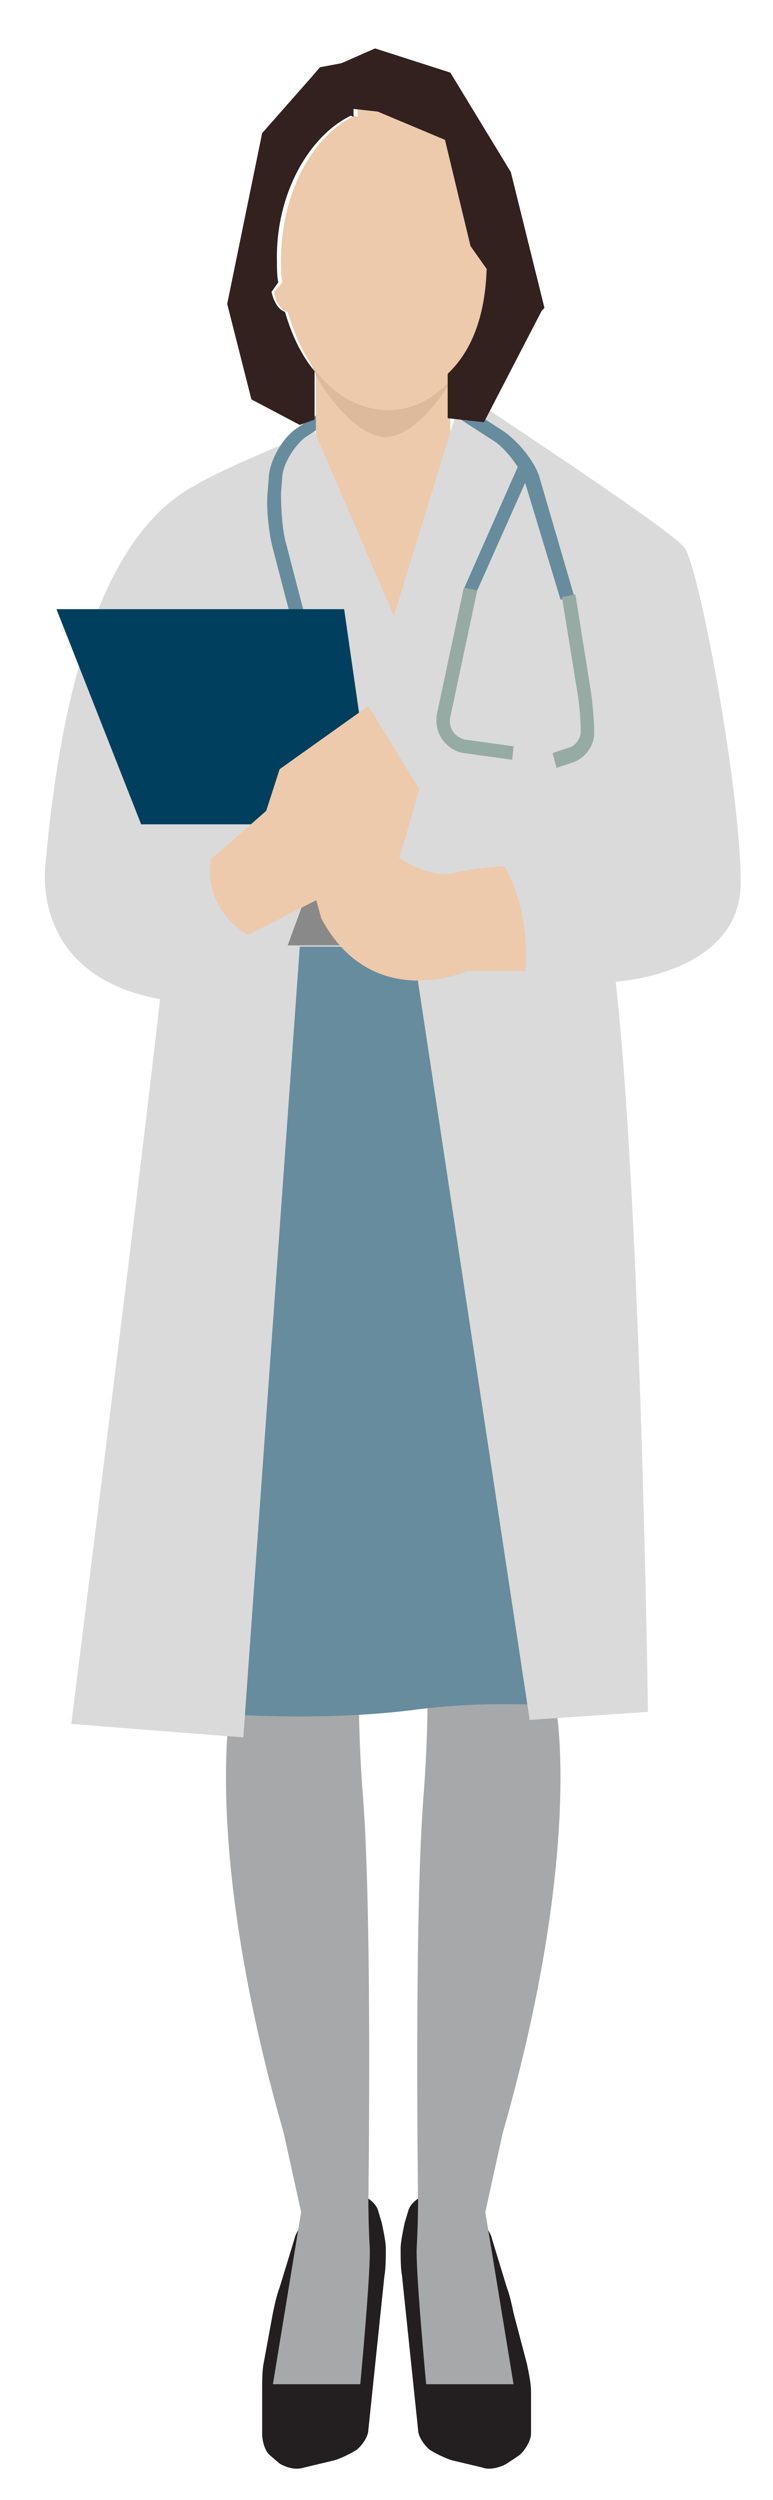 <?xml version="1.0" encoding="iso-8859-1"?>
<!-- Generator: Adobe Illustrator 18.0.0, SVG Export Plug-In . SVG Version: 6.00 Build 0)  -->
<!DOCTYPE svg PUBLIC "-//W3C//DTD SVG 1.1//EN" "http://www.w3.org/Graphics/SVG/1.1/DTD/svg11.dtd">
<svg version="1.1" id="Layer_1" xmlns="http://www.w3.org/2000/svg" xmlns:xlink="http://www.w3.org/1999/xlink" x="0px" y="0px"
	 viewBox="0 0 57.5 185.9" style="enable-background:new 0 0 57.5 185.9;" xml:space="preserve">
<g>
	<g>
		<path style="fill:#231F20;" d="M35.5,165c0.5,0.3,1,1,1.1,1.5l1.1,3.6c0.2,0.5,0.4,1.4,0.5,1.9l1,3.8c0.1,0.5,0.3,1.4,0.3,2v3.2
			c0,0.5-0.5,1.3-0.9,1.6l-0.9,0.6c-0.5,0.3-1.3,0.5-1.8,0.3l-2.1-0.5c-0.5-0.1-1.3-0.5-1.8-0.8c-0.4-0.3-0.9-1-0.9-1.5l-1.2-11.5
			c-0.1-0.5-0.1-1.4-0.1-2c0-0.5,0.2-1.4,0.3-1.9l0.3-1c0.2-0.5,0.8-1,1.3-1h0.1c0.5,0,1.4,0.3,1.9,0.6L35.5,165z"/>
		<path style="fill:#A7A8A9;" d="M41.3,118.2l0.1,9.1c0,0,1.9,10.7-4,31.3l-1.3,5.9l2.1,12.8h-6.5c0,0-0.8-8.5-0.7-10.2
			c0.1-1.8,0.1-3.4,0.1-3.4s-0.3-21.2,0.4-30.1c0.7-8.9,0-16,0-16L41.3,118.2z"/>
		<path style="fill:#231F20;" d="M23,165c-0.5,0.3-1,1-1.1,1.5l-1.1,3.6c-0.2,0.5-0.4,1.4-0.5,1.9l-0.7,3.8c-0.1,0.5-0.1,1.4-0.1,2
			v3.2c0,0.5,0.2,1.3,0.6,1.6l0.7,0.6c0.5,0.3,1.2,0.5,1.8,0.3l2.1-0.5c0.5-0.1,1.3-0.5,1.8-0.8c0.4-0.3,0.9-1,0.9-1.5l1.2-11.5
			c0.1-0.5,0.1-1.4,0.1-2c0-0.5-0.2-1.4-0.3-1.9l-0.3-1c-0.2-0.5-0.8-1-1.3-1h-0.1c-0.6,0-1.4,0.3-1.9,0.6L23,165z"/>
		<path style="fill:#A7A8A9;" d="M17.2,118.2l-0.1,9.1c0,0-1.9,10.7,4,31.3l1.3,5.9l-2.1,12.8h6.5c0,0,0.8-8.5,0.7-10.2
			c-0.1-1.8-0.1-3.4-0.1-3.4s0.3-21.2-0.4-30.1c-0.7-8.9,0-16,0-16L17.2,118.2z"/>
	</g>
	<polygon style="fill:#EDCAAB;" points="23.5,21.3 23.5,30.9 23.5,31.2 23.5,32.1 23.5,47.3 33.5,47.3 33.5,31.1 33.5,30.6 
		33.5,29.4 33.5,21.3 	"/>
	<path style="fill:#668C9E;" d="M13.9,127.2c0.2,0.1,9.2,1,17.3-0.1c7.2-0.9,13.5,0.1,13.5,0.1l-3.5-58H15.6L13.9,127.2z"/>
	<path style="fill:#DADADA;" d="M23.4,32.1c0,0-6.2,2.4-9.1,4.1c-2.9,1.7-9,6.5-10.9,27.9c0,0-1.4,8.4,8.5,10.2
		c0,0-0.8,7.8-6.6,53.9l12.8,1l4.2-58.8h8.4l8.7,57.5l8.8-0.6c0,0-0.5-37.2-2.4-54.3c0,0,9.3-0.5,9.3-7.4c0-6.8-3.1-23.5-4.2-24.9
		c-1.1-1.4-16.5-11.5-16.5-11.5l-5.1,16.6L23.4,32.1z"/>
	<path style="fill:#668C9E;" d="M23.5,30.9l-1.5,1c-1,0.7-1.9,2.3-2,3.5l-0.1,1.3c-0.1,1.1,0.1,3,0.4,4.1l1.9,7.3l1-0.3l-1.9-7.3
		c-0.3-1-0.4-2.7-0.4-3.8l0.1-1.3c0.1-1,0.9-2.2,1.6-2.8l0.9-0.6v-0.9V30.9z"/>
	<path style="fill:#668C9E;" d="M40.1,35.4c-0.4-1.2-1.6-2.6-2.6-3.3l-4-2.6v1.2l3.4,2.2c0.8,0.6,1.8,1.9,2.1,2.8l2.7,8.9l1-0.3
		L40.1,35.4z"/>
	<path style="fill:#898989;" d="M22.5,67.3l-1.1,3h6.1v-4.2C27.5,66.1,22.6,65.5,22.5,67.3z"/>
	<path style="fill:#EDCAAB;" d="M37.5,64.4c0,0,1.9,2.8,1.6,7.8h-4.3c0,0-7.1,3.2-10.9-3.9l-0.6-2.2l6.4-2.3c0,0,2.3,1.6,4.1,1.1
		C35.6,64.5,37.5,64.4,37.5,64.4z"/>
	<path style="fill:#D5B9A5;" d="M33.2,10.4l1.9,7.9l1.4,1l0.1,0.7c0-0.2,0-0.5,0-0.8C36.5,13,32.9,8,28.5,8.1
		c-0.4,0-0.7,0.1-1.1,0.1l0.7,0.1L33.2,10.4z"/>
	<path style="fill:#D5B9A5;" d="M26.2,8.6C26.1,8.6,26.1,8.6,26.2,8.6L26.2,8.6L26.2,8.6z"/>
	<g>
		<path style="fill:#DDBA9B;" d="M28.7,32.5c2.4,0,5.1-4.3,5.2-4.9c0.2-0.3,0.4-0.7,0.5-1H22.9c0.2,0.3,0.3,0.7,0.5,1
			C23.5,28.2,26.2,32.5,28.7,32.5z"/>
	</g>
	<path style="fill:#EDCAAB;" d="M36.5,19.3l-1.4-1l-1.9-7.9l-5-2.1l-0.5-0.1l-1.1-0.2v0.6v0.1l-0.2-0.1c-3.2,1.5-5.5,5.8-5.5,10.8
		c0,0.6,0,1.1,0.1,1.6l-0.6,0.7c0,0,0.1,1.2,1,1.5c0.5,1.7,1.2,3.2,2.1,4.4c1.4,1.8,3.3,2.9,5.4,2.9c2,0,3.8-1.1,5.1-2.8
		c1.5-1.9,2.5-4.7,2.7-7.8L36.5,19.3z"/>
	<g>
		<polygon style="fill:#668C9E;" points="35.5,43.9 39.6,34.7 38.7,34.3 34.5,43.8 		"/>
	</g>
	<g>
		<path style="fill:#96ABA3;" d="M41.4,57.1l1.2-0.4c0.9-0.3,1.6-1.2,1.6-2.2c0-0.7-0.1-2.3-0.3-3.4l-1.1-6.9l-1,0.2l1.1,6.8
			c0.2,1,0.3,2.5,0.3,3.2c0,0.5-0.4,1.1-0.9,1.2l-1.2,0.4L41.4,57.1z"/>
	</g>
	<g>
		<path style="fill:#96ABA3;" d="M38.1,56.5l0.1-1L34.6,55c-0.4-0.1-0.7-0.3-0.9-0.6c-0.2-0.3-0.3-0.7-0.2-1.1l2-9.4l-1-0.2l-2,9.4
			c-0.1,0.7,0,1.3,0.4,1.9c0.4,0.5,0.9,0.9,1.6,1L38.1,56.5z"/>
	</g>
	<circle style="fill:#B5C2BF;" cx="23" cy="51.2" r="2.7"/>
	
		<rect x="21.4" y="47.9" transform="matrix(-0.987 0.162 -0.162 -0.987 53.047 93.123)" style="fill:#B5C2BF;" width="2.7" height="1.6"/>
	<polygon style="fill:#00405E;" points="10.5,61.3 27.9,61.3 25.6,45.3 4.2,45.3 	"/>
	<path style="fill:#EDCAAB;" d="M15.7,63.9l4.1-3.6l1-3.1l6.6-4.7l3.8,6.2l-1.5,5.1l-11.2,5.7C18.4,69.6,15.1,67.7,15.7,63.9z"/>
	<path style="fill:#332120;" d="M38,12.8l-4.5-7.4l-5.6-1.8l-2.5,1.1L23.8,5l-0.6,0.7l-3.7,4.2l-2.6,12.7l1.8,7.1l3.6,1.9l1.1-0.4
		v-3.6c-1-1.2-1.7-2.7-2.2-4.4c-0.8-0.3-1-1.5-1-1.5l0.5-0.7c-0.1-0.5-0.1-1.1-0.1-1.6c-0.1-5,2.4-9.3,5.5-10.8l0.2,0.1V8.1l1.8,0.2
		l5,2.1l1.9,7.9l1.2,1.7c-0.1,3.1-0.9,5.9-2.9,7.8v3.3l2.7,0.3l4.3-8.3l0.2-0.2L38,12.8z"/>
</g>
</svg>
